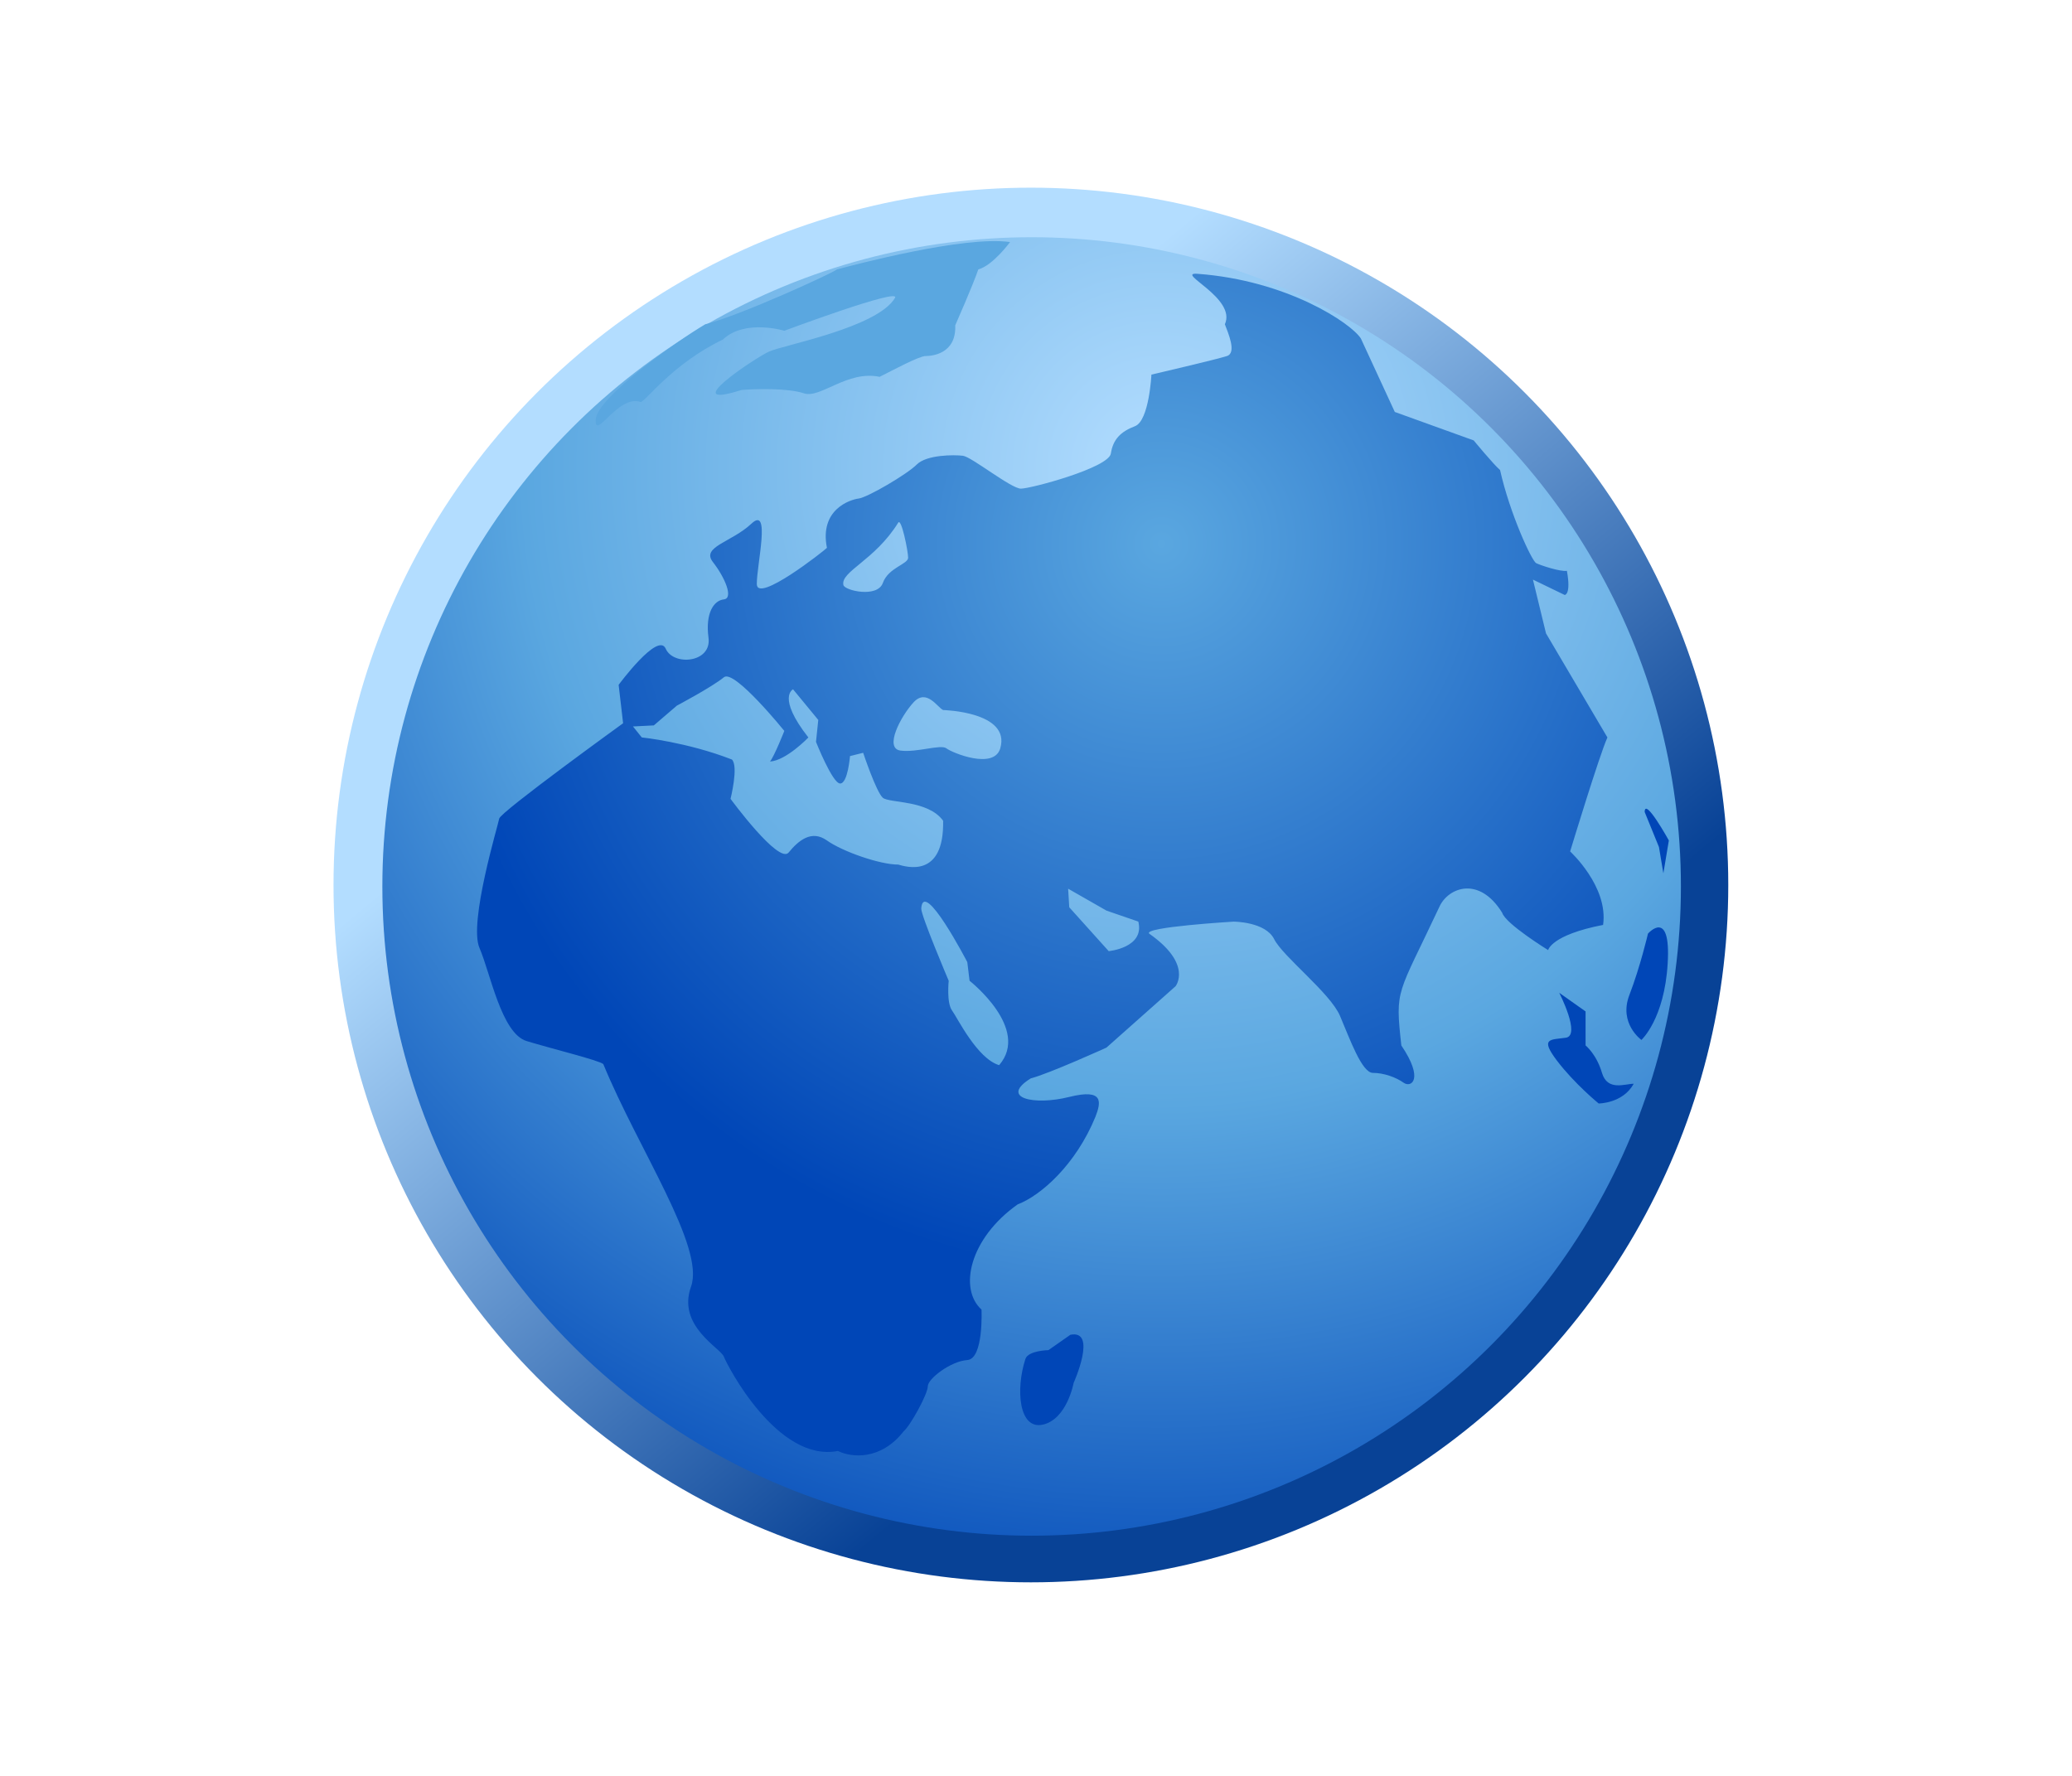 <?xml version="1.0" encoding="UTF-8"?>
<!DOCTYPE svg PUBLIC "-//W3C//DTD SVG 1.1 Tiny//EN" "http://www.w3.org/Graphics/SVG/1.1/DTD/svg11-tiny.dtd">
<svg width="84" height="72" viewBox="0 0 84 72">
<linearGradient id="_4" gradientUnits="userSpaceOnUse" x1="31.13" y1="23.06" x2="52.26" y2="48.46">
<stop stop-color="#B3DDFF" offset="0"/>
<stop stop-color="#084296" offset="1"/>
</linearGradient>
<circle cx="41.793" cy="35.881" fill="url(#_4)" r="28.272"/>
<radialGradient id="_5" gradientUnits="userSpaceOnUse" cx="47.02" cy="18.97" r="48.7">
<stop stop-color="#B3DDFF" offset="0"/>
<stop stop-color="#5AA7E0" offset="0.53"/>
<stop stop-color="#0046B7" offset="1"/>
</radialGradient>
<circle cx="41.823" cy="35.94" fill="url(#_5)" r="26.322"/>
<path d="M28.593,13.146c-1.198,0.711-4.397,2.976-4.442,3.865c-0.043,0.888,0.918-1.043,1.823-0.712 c0.177,0,1.282-1.55,3.331-2.532c0.891-0.846,2.492-0.357,2.492-0.357s4.752-1.775,4.486-1.331 c-0.724,1.212-4.533,1.909-5.111,2.177c-0.578,0.266-3.777,2.399-1.111,1.555c0.49-0.045,1.865-0.088,2.533,0.136 c0.669,0.221,1.756-0.946,3.066-0.669c0.535-0.268,1.602-0.844,1.867-0.844s1.246-0.09,1.199-1.244c0,0,0.717-1.627,0.935-2.267 c0.597-0.164,1.287-1.11,1.287-1.11c-1.864-0.266-6.354,0.935-7.019,1.11C33.793,11.055,30.016,12.791,28.593,13.146z" fill="#5AA7E0"/>
<path d="M43.394,54.116l-0.891,0.623c0,0-0.819,0.015-0.932,0.356c-0.402,1.235-0.267,2.885,0.709,2.664 c0.979-0.224,1.245-1.689,1.245-1.689S44.504,53.895,43.394,54.116z" fill="#0046B7"/>
<path d="M63.213,40.252c0,0,0.887,1.731,0.267,1.821c-0.623,0.089-1.066,0-0.357,0.933 c0.71,0.934,1.688,1.733,1.688,1.733s0.979,0,1.421-0.8c-0.354,0-1.064,0.311-1.288-0.443c-0.221-0.756-0.664-1.111-0.664-1.111 v-1.378L63.213,40.252z" fill="#0046B7"/>
<path d="M66.81,37.852c0,0-0.31,1.335-0.754,2.489c-0.445,1.155,0.488,1.821,0.488,1.821s0.934-0.845,1.065-3.11 C67.745,36.784,66.81,37.852,66.81,37.852z" fill="#0046B7"/>
<path d="M66.676,32.921l0.579,1.42l0.179,1.066l0.222-1.332C67.655,34.075,66.676,32.298,66.676,32.921z" fill="#0046B7"/>
<radialGradient id="_6" gradientUnits="userSpaceOnUse" cx="47.09" cy="22.05" r="29.88">
<stop stop-color="#5AA7E0" offset="0"/>
<stop stop-color="#0046B7" offset="1"/>
</radialGradient>
<path d="M55.17,13.723l1.376,2.979l3.199,1.154c0,0,0.802,0.975,1.068,1.2 c0.399,1.778,1.288,3.688,1.464,3.776c0.178,0.088,0.98,0.355,1.246,0.311c0.177,0.979-0.089,0.979-0.089,0.979l-1.288-0.623 l0.53,2.18l2.49,4.221c-0.311,0.666-1.512,4.62-1.512,4.62s1.559,1.422,1.336,2.979c-2.11,0.409-2.227,1.021-2.227,1.021 s-1.729-1.065-1.863-1.513c-0.935-1.51-2.178-1.02-2.535-0.266c-1.72,3.671-1.813,3.301-1.554,5.645 c0.935,1.379,0.398,1.732,0.09,1.509c-0.311-0.22-0.802-0.397-1.244-0.397c-0.446,0-0.936-1.379-1.333-2.312 c-0.4-0.933-2.312-2.4-2.669-3.11c-0.354-0.71-1.645-0.71-1.645-0.71s-3.687,0.22-3.421,0.487 c1.779,1.245,1.068,2.133,1.068,2.133l-2.801,2.488c0,0-2.355,1.068-3.065,1.245c-1.288,0.8,0.133,1.112,1.555,0.755 c1.422-0.355,1.288,0.223,1.065,0.801c-0.8,1.954-2.219,3.197-3.153,3.554c-1.953,1.379-2.4,3.423-1.467,4.267 c0,0,0.091,2.002-0.578,2.045c-0.666,0.045-1.6,0.756-1.6,1.065c0,0.313-0.709,1.6-0.977,1.821c-0.934,1.2-2.134,1.067-2.667,0.8 c-2.448,0.479-4.487-3.464-4.622-3.821c-0.131-0.354-1.91-1.243-1.332-2.842c0.575-1.601-2.137-5.568-3.557-9.022 c-0.182-0.156-2.088-0.622-3.109-0.934c-1.021-0.31-1.467-2.752-1.911-3.776c-0.444-1.022,0.755-4.976,0.8-5.243 c0.044-0.266,5.023-3.866,5.023-3.866l-0.181-1.557c0,0,1.603-2.176,1.909-1.464c0.313,0.709,1.871,0.575,1.734-0.445 c-0.134-1.021,0.225-1.514,0.623-1.556c0.4-0.045,0.045-0.887-0.443-1.512c-0.489-0.621,0.754-0.801,1.557-1.555 c0.801-0.756,0.221,1.645,0.221,2.445c0,0.8,2.711-1.334,2.843-1.467c-0.309-1.555,0.935-1.955,1.288-2 c0.357-0.045,1.957-0.979,2.357-1.381c0.398-0.397,1.51-0.397,1.867-0.353c0.355,0.043,1.953,1.333,2.353,1.333 c0.401,0,3.555-0.844,3.645-1.422c0.088-0.577,0.399-0.889,0.979-1.11c0.576-0.222,0.666-2.091,0.666-2.091 s2.666-0.621,3.065-0.754c0.4-0.135,0.045-0.932-0.087-1.287c0.487-1.067-2.046-2.113-1.112-2.046 C52.19,11.368,54.768,13.1,55.17,13.723z M25.661,29.453l0.357,0.445c0,0,1.835,0.187,3.655,0.896 c0.276,0.277-0.057,1.593-0.057,1.593s1.955,2.665,2.355,2.178c0.399-0.489,0.931-0.934,1.554-0.489 c0.624,0.443,2.134,0.977,2.89,0.977c0.313,0.088,1.865,0.578,1.82-1.777c-0.611-0.847-2.177-0.71-2.444-0.931 c-0.265-0.226-0.798-1.824-0.798-1.824l-0.533,0.133c0,0-0.088,1.112-0.4,1.112c-0.311,0-0.979-1.688-0.979-1.688l0.092-0.889 l-1.022-1.242c0,0-0.668,0.309,0.621,1.953c0,0-0.891,0.932-1.555,0.975c0.178-0.221,0.58-1.242,0.58-1.242 s-2.033-2.514-2.447-2.176c-0.486,0.398-1.91,1.152-1.91,1.152l-0.933,0.801L25.661,29.453z M36.416,21.188 c-0.955,1.541-2.345,1.979-2.224,2.531c0.049,0.225,1.381,0.535,1.6-0.087c0.225-0.622,1.024-0.755,1.024-1.022 C36.816,22.344,36.54,20.987,36.416,21.188z M38.236,28.787c-0.221-0.09-0.666-0.889-1.199-0.313 c-0.531,0.578-1.2,1.867-0.531,1.957c0.666,0.088,1.643-0.268,1.863-0.09c0.225,0.178,1.926,0.879,2.182,0 C40.984,28.853,38.236,28.787,38.236,28.787z M37.348,36.83c-0.02,0.27,1.113,2.934,1.113,2.934s-0.092,0.889,0.133,1.2 c0.225,0.311,1.02,1.953,1.911,2.221c1.282-1.479-1.198-3.421-1.198-3.421l-0.092-0.757C39.215,39.007,37.438,35.586,37.348,36.83 z M43.303,36.031l0.045,0.753l1.599,1.778c0,0,1.468-0.133,1.201-1.198l-1.289-0.444L43.303,36.031z" fill="url(#_6)"/>
</svg>